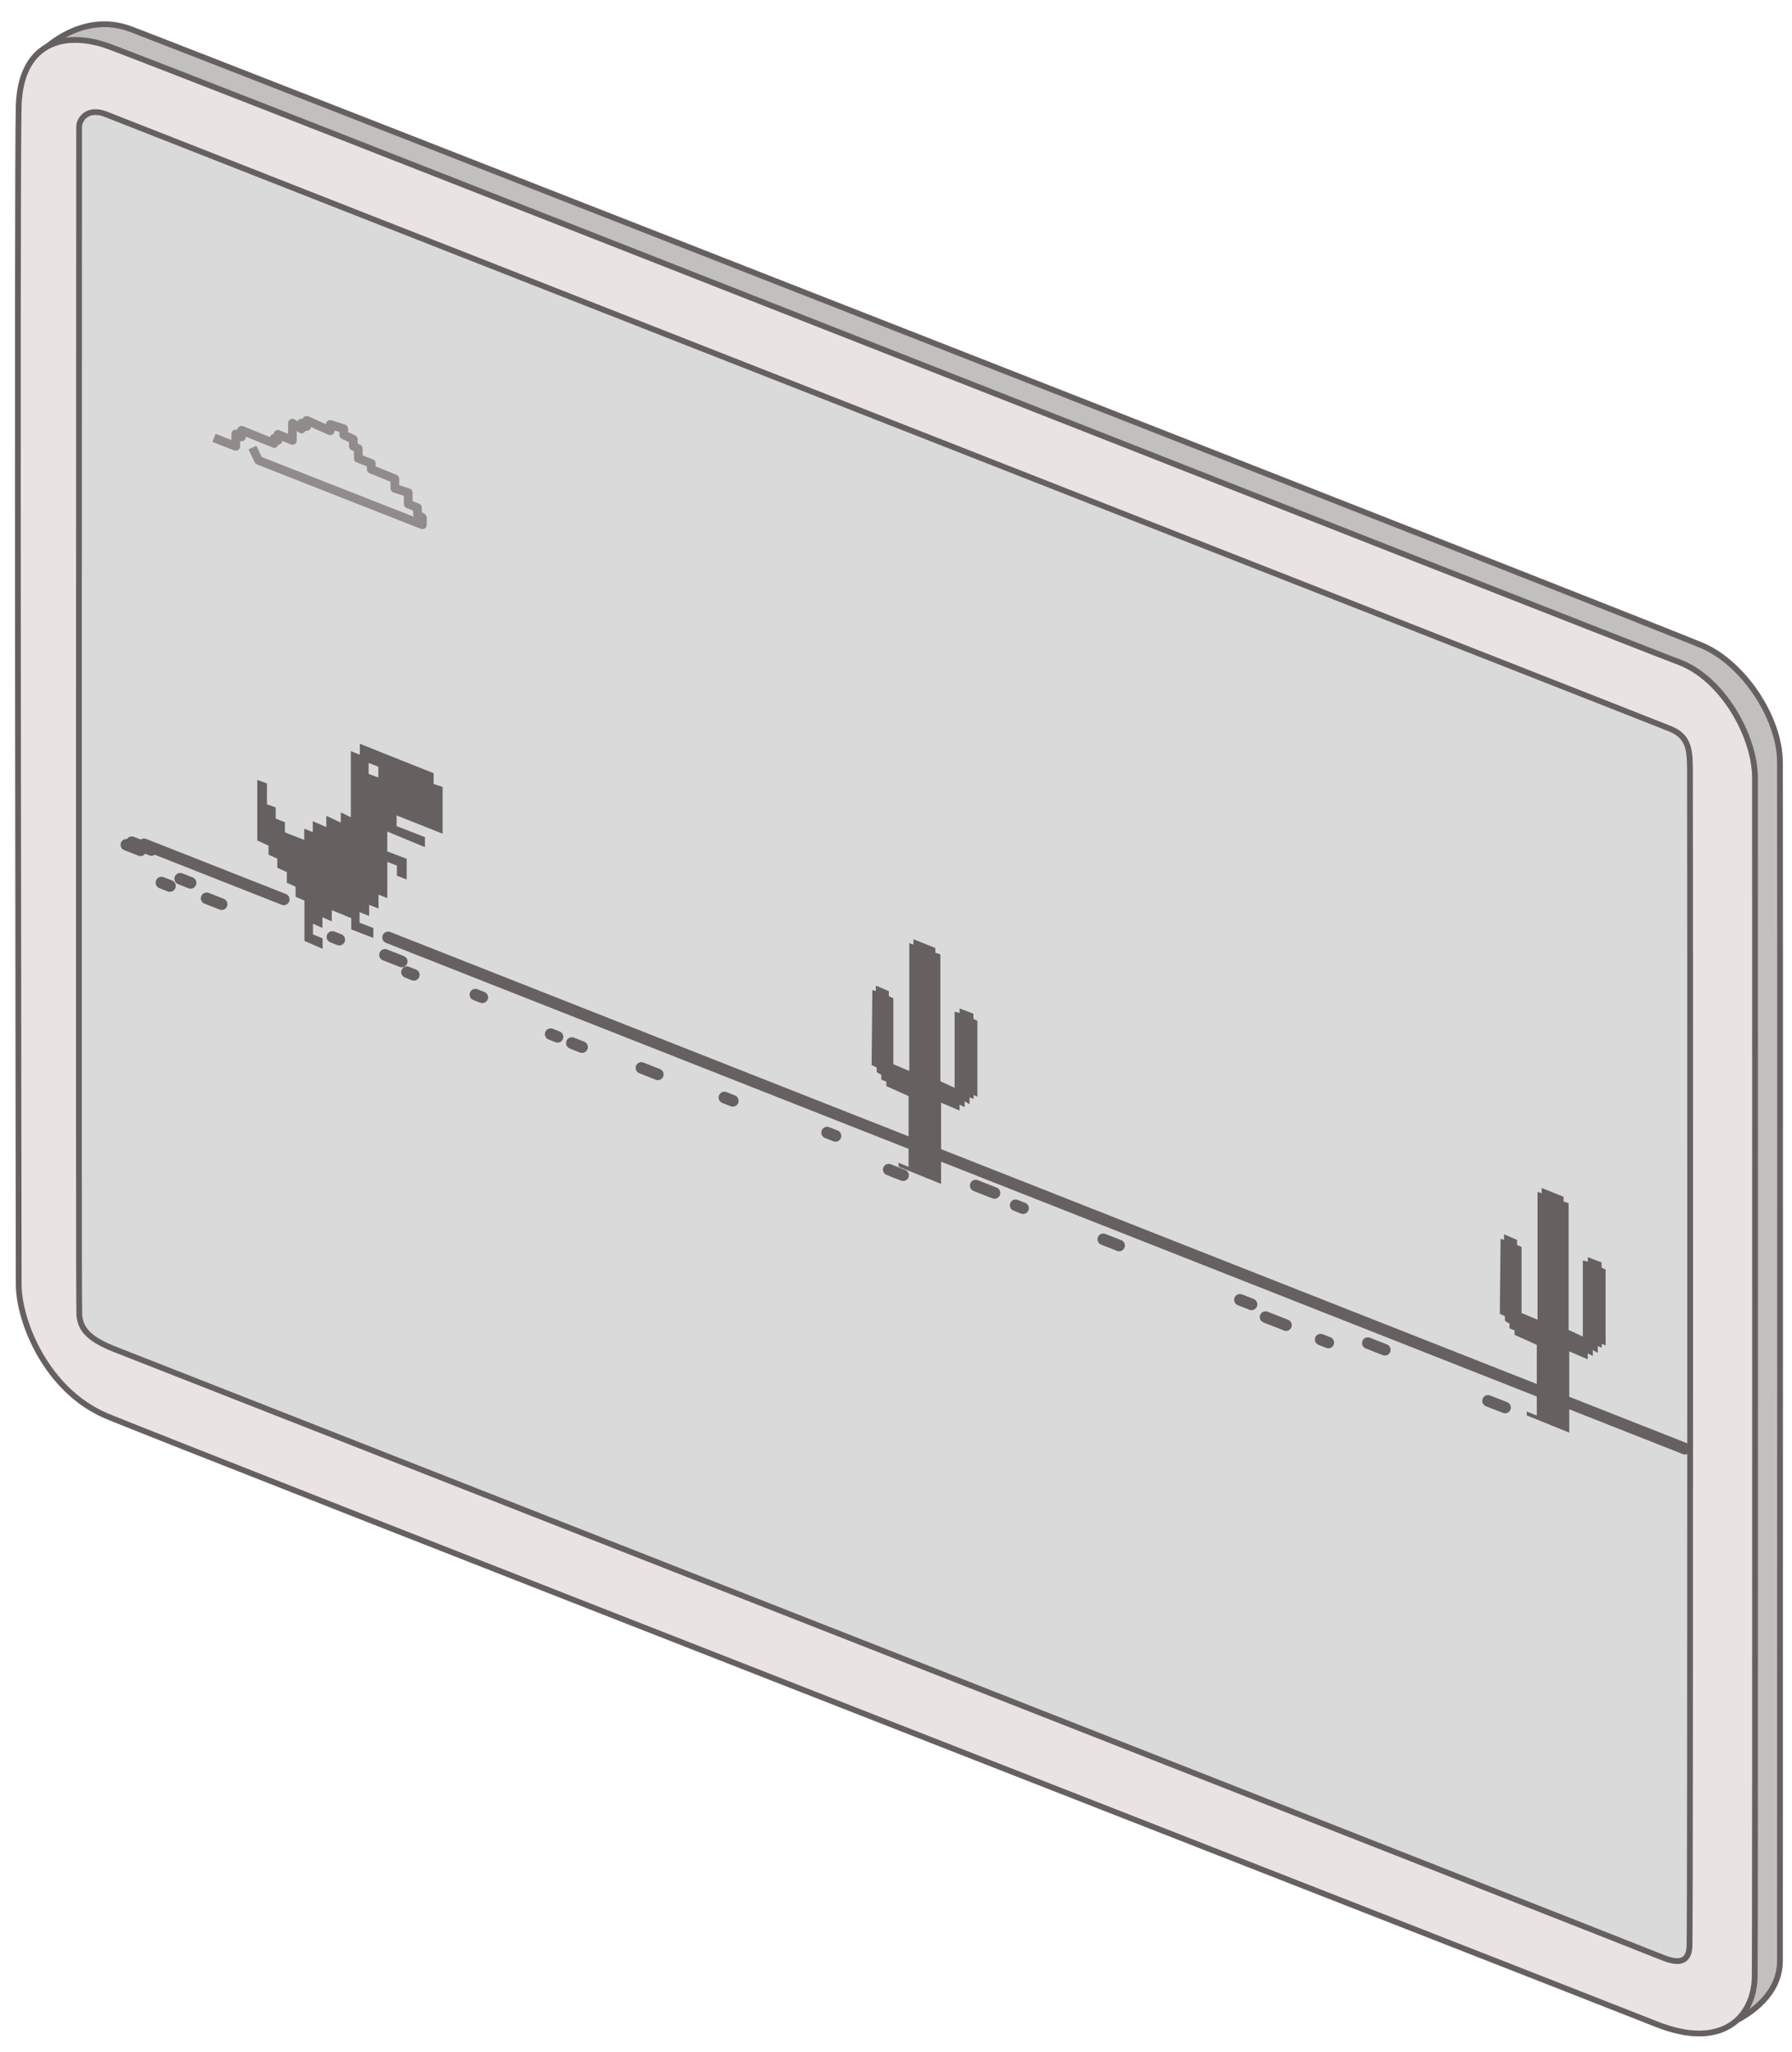 <?xml version="1.0" encoding="UTF-8" standalone="no"?>
<!DOCTYPE svg PUBLIC "-//W3C//DTD SVG 1.1//EN" "http://www.w3.org/Graphics/SVG/1.1/DTD/svg11.dtd">
<svg width="100%" height="100%" viewBox="0 0 310 355" version="1.1" xmlns="http://www.w3.org/2000/svg" xmlns:xlink="http://www.w3.org/1999/xlink" xml:space="preserve" xmlns:serif="http://www.serif.com/" style="fill-rule:evenodd;clip-rule:evenodd;stroke-linecap:round;stroke-linejoin:round;stroke-miterlimit:1.5;">
    <g transform="matrix(0.483,0,0,0.483,-379.567,-347.418)">
        <path d="M801.088,737.517C801.088,737.517 815.007,723.086 832.669,729.716C850.33,736.345 1381.61,944.424 1395.89,950.708C1410.16,956.991 1423.26,976.146 1423.36,992.293C1423.47,1008.88 1423.36,1409.4 1423.36,1421.62C1423.36,1433.84 1412.33,1440.62 1407.77,1443.01C1403.2,1445.4 1359.31,1392.97 1359.31,1392.97L860.022,782.193L829.071,750.163L801.088,737.517Z" style="fill:rgb(194,191,191);stroke:rgb(102,97,96);stroke-width:2.07px;"/>
    </g>
    <g transform="matrix(0.483,0,0,0.483,-379.567,-347.418)">
        <path d="M823.758,1226.38C841.75,1234.11 1358.12,1435.94 1379.03,1444.3C1402.57,1453.72 1413.99,1441.99 1414.32,1427.44C1414.54,1417.66 1414.42,1013.29 1414.42,998.017C1414.42,982.747 1402.59,962.154 1387.2,956.45C1371.81,950.745 834.468,738.896 823.309,735.364C807.077,730.225 793.275,735.909 792.555,757.058C791.859,777.465 792.555,1166.31 792.555,1179.37C792.555,1192.44 802.359,1217.19 823.758,1226.38Z" style="fill:rgb(233,228,227);stroke:rgb(102,97,96);stroke-width:2.07px;"/>
    </g>
    <g transform="matrix(0.483,0,0,0.483,-379.567,-347.418)">
        <path d="M826.898,1202.58C838.719,1207.2 1369.21,1415.49 1381.2,1420.41C1386.41,1422.55 1390.64,1422.67 1390.96,1416.59C1391.3,1410.25 1391.21,1001.81 1391.13,994.813C1391.06,987.815 1390.7,983.113 1384.15,980.388C1377.59,977.663 830.815,763.079 824.024,760.321C817.234,757.562 814.162,761.974 814.191,764.803C814.219,767.632 813.931,1185.5 814.256,1190.14C814.582,1194.77 816.795,1198.62 826.898,1202.58Z" style="fill:rgb(219,218,218);stroke:rgb(102,97,96);stroke-width:2.07px;"/>
    </g>
    <g transform="matrix(0.483,0,0,0.483,-379.567,-347.418)">
        <path d="M1323.03,1189.89L1323.29,1163.03L1324.54,1163.38L1324.54,1161.41L1329.2,1163.42L1329.2,1165.23L1330.81,1165.93L1330.81,1189.59L1336.53,1192.01L1336.53,1146.22L1338.01,1146.7L1338.01,1144.81L1345.85,1147.96L1345.85,1149.63L1347.66,1150.27L1347.66,1195.68L1352.75,1198.04L1352.75,1170.77L1354.55,1171.22L1354.55,1169.6L1359.48,1171.49L1359.48,1173.37L1360.92,1174.01L1360.92,1201.24L1359.55,1200.62L1359.55,1202.03L1358.11,1201.46L1358.11,1203.92L1356.35,1202.86L1356.35,1204.98L1354.52,1204.07L1354.52,1206.19L1347.9,1203.35L1347.9,1232.46L1332.68,1226.28L1332.68,1224.89L1336.27,1226.34L1336.27,1201.01L1328.31,1197.43L1328.31,1195.83L1326.5,1195.11L1326.5,1193.42L1324.88,1192.43L1324.83,1190.74L1323.03,1189.89" style="fill:rgb(102,97,96);"/>
    </g>
    <g transform="matrix(0.483,0,0,0.483,-488.242,-390.454)">
        <path d="M1323.03,1189.89L1323.29,1163.03L1324.54,1163.38L1324.54,1161.41L1329.2,1163.42L1329.2,1165.23L1330.81,1165.93L1330.81,1189.59L1336.53,1192.01L1336.53,1146.22L1338.01,1146.7L1338.01,1144.81L1345.85,1147.96L1345.85,1149.63L1347.66,1150.27L1347.66,1195.68L1352.75,1198.04L1352.75,1170.77L1354.55,1171.22L1354.55,1169.6L1359.48,1171.49L1359.48,1173.37L1360.92,1174.01L1360.92,1201.24L1359.55,1200.62L1359.55,1202.03L1358.11,1201.46L1358.11,1203.92L1356.35,1202.86L1356.35,1204.98L1354.52,1204.07L1354.52,1206.19L1347.9,1203.35L1347.9,1232.46L1332.68,1226.28L1332.68,1224.89L1336.27,1226.34L1336.27,1201.01L1328.31,1197.43L1328.31,1195.83L1326.5,1195.11L1326.5,1193.42L1324.88,1192.43L1324.83,1190.74L1323.03,1189.89" style="fill:rgb(102,97,96);"/>
    </g>
    <g transform="matrix(0.483,0,0,0.483,-379.567,-347.418)">
        <path d="M877.99,1020.36L877.99,998.624L881.471,999.931L881.471,1007.39L884.597,1008.5L884.597,1012.49L887.891,1013.81L887.891,1017.44L894.809,1020.15L894.809,1016.12L897.868,1017.34L897.868,1013.45L902.727,1015.53L902.727,1011.51L907.908,1013.93L907.908,1010.27L911.5,1012.05L911.5,988.345L914.733,989.63L914.733,985.704L941.163,996.256L941.163,1000.1L944.383,1001.17L944.383,1017.92L927.904,1011.38L927.904,1015.19L938.048,1019.16L938.048,1022.74L924.564,1017.15L924.564,1024.27L931.519,1026.9L931.519,1034.33L928.009,1032.97L928.009,1029.33L924.573,1028.01L924.573,1041L921.422,1039.74L921.422,1044.73L918.071,1043.41L918.071,1047.39L914.63,1046.01L914.63,1049.79L919.566,1051.71L919.566,1055.27L911.659,1052.2L911.659,1048.17L904.685,1045.31L904.685,1049.32L901.339,1047.86L901.339,1051.68L897.938,1050.16L897.938,1053.98L901.399,1055.42L901.399,1059.15L894.89,1056.34L894.89,1041.88L891.721,1040.49L891.721,1036.9L888.593,1035.49L888.593,1031.67L885.167,1030.14L885.167,1026.85L882.028,1025.44L882.028,1022.18L877.99,1020.36" style="fill:rgb(102,97,96);"/>
    </g>
    <g transform="matrix(0.483,0,0,0.483,-379.558,-347.428)">
        <path d="M837.428,1021.74L887.471,1041.47" style="fill:none;stroke:rgb(102,97,96);stroke-width:4.14px;stroke-linecap:butt;"/>
    </g>
    <g transform="matrix(4.483,0,0,4.483,-3687.05,-4418.28)">
        <path d="M837.428,1021.74L887.471,1041.47" style="fill:none;stroke:rgb(102,97,96);stroke-width:0.45px;stroke-linecap:butt;"/>
    </g>
    <g transform="matrix(0.068,0,0,0.068,-34.153,76.233)">
        <path d="M837.428,1021.74L887.471,1041.47" style="fill:none;stroke:rgb(102,97,96);stroke-width:29.32px;stroke-linecap:butt;"/>
    </g>
    <g transform="matrix(0.049,0,0,0.049,-19.187,96.087)">
        <path d="M837.428,1021.74L887.471,1041.47" style="fill:none;stroke:rgb(102,97,96);stroke-width:40.44px;stroke-linecap:butt;"/>
    </g>
    <g transform="matrix(0.036,0,0,0.036,1.027,115.249)">
        <path d="M837.428,1021.74L887.471,1041.47" style="fill:none;stroke:rgb(102,97,96);stroke-width:55.75px;stroke-linecap:butt;"/>
    </g>
    <g transform="matrix(0.029,0,0,0.029,3.651,123.073)">
        <path d="M837.428,1021.74L887.471,1041.47" style="fill:none;stroke:rgb(102,97,96);stroke-width:70.08px;stroke-linecap:butt;"/>
    </g>
    <g transform="matrix(0.052,0,0,0.052,-7.803,102.276)">
        <path d="M837.428,1021.74L887.471,1041.47" style="fill:none;stroke:rgb(102,97,96);stroke-width:38.38px;stroke-linecap:butt;"/>
    </g>
    <g transform="matrix(0.024,0,0,0.024,37.4,137.576)">
        <path d="M837.428,1021.74L887.471,1041.47" style="fill:none;stroke:rgb(102,97,96);stroke-width:82.91px;stroke-linecap:butt;"/>
    </g>
    <g transform="matrix(0.024,0,0,0.024,50.296,143.666)">
        <path d="M837.428,1021.74L887.471,1041.47" style="fill:none;stroke:rgb(102,97,96);stroke-width:82.91px;stroke-linecap:butt;"/>
    </g>
    <g transform="matrix(0.024,0,0,0.024,62.134,147.555)">
        <path d="M837.428,1021.74L887.471,1041.47" style="fill:none;stroke:rgb(102,97,96);stroke-width:82.91px;stroke-linecap:butt;"/>
    </g>
    <g transform="matrix(0.024,0,0,0.024,75.16,154.391)">
        <path d="M837.428,1021.74L887.471,1041.47" style="fill:none;stroke:rgb(102,97,96);stroke-width:82.91px;stroke-linecap:butt;"/>
    </g>
    <g transform="matrix(0.035,0,0,0.035,69.621,144.702)">
        <path d="M837.428,1021.74L887.471,1041.47" style="fill:none;stroke:rgb(102,97,96);stroke-width:57.64px;stroke-linecap:butt;"/>
    </g>
    <g transform="matrix(0.057,0,0,0.057,63.219,126.514)">
        <path d="M837.428,1021.74L887.471,1041.47" style="fill:none;stroke:rgb(102,97,96);stroke-width:34.82px;stroke-linecap:butt;"/>
    </g>
    <g transform="matrix(0.029,0,0,0.029,101.03,160.25)">
        <path d="M837.428,1021.74L887.471,1041.47" style="fill:none;stroke:rgb(102,97,96);stroke-width:69.35px;stroke-linecap:butt;"/>
    </g>
    <g transform="matrix(0.029,0,0,0.029,118.795,166.314)">
        <path d="M837.428,1021.74L887.471,1041.47" style="fill:none;stroke:rgb(102,97,96);stroke-width:69.35px;stroke-linecap:butt;"/>
    </g>
    <g transform="matrix(0.05,0,0,0.05,111.863,151.261)">
        <path d="M837.428,1021.74L887.471,1041.47" style="fill:none;stroke:rgb(102,97,96);stroke-width:39.66px;stroke-linecap:butt;"/>
    </g>
    <g transform="matrix(0.065,0,0,0.065,114.352,138.7)">
        <path d="M837.428,1021.74L887.471,1041.47" style="fill:none;stroke:rgb(102,97,96);stroke-width:30.81px;stroke-linecap:butt;"/>
    </g>
    <g transform="matrix(0.026,0,0,0.026,153.912,181.951)">
        <path d="M837.428,1021.74L887.471,1041.47" style="fill:none;stroke:rgb(102,97,96);stroke-width:76.58px;stroke-linecap:butt;"/>
    </g>
    <g transform="matrix(0.055,0,0,0.055,144.793,158.206)">
        <path d="M837.428,1021.74L887.471,1041.47" style="fill:none;stroke:rgb(102,97,96);stroke-width:36.17px;stroke-linecap:butt;"/>
    </g>
    <g transform="matrix(0.04,0,0,0.04,181.002,184.005)">
        <path d="M837.428,1021.74L887.471,1041.47" style="fill:none;stroke:rgb(102,97,96);stroke-width:50.2px;stroke-linecap:butt;"/>
    </g>
    <g transform="matrix(0.071,0,0,0.071,159.466,155.318)">
        <path d="M837.428,1021.74L887.471,1041.47" style="fill:none;stroke:rgb(102,97,96);stroke-width:28.02px;stroke-linecap:butt;"/>
    </g>
    <g transform="matrix(0.027,0,0,0.027,205.838,204.162)">
        <path d="M837.428,1021.74L887.471,1041.47" style="fill:none;stroke:rgb(102,97,96);stroke-width:73.18px;stroke-linecap:butt;"/>
    </g>
    <g transform="matrix(0.059,0,0,0.059,187.206,172.079)">
        <path d="M837.428,1021.74L887.471,1041.47" style="fill:none;stroke:rgb(102,97,96);stroke-width:33.78px;stroke-linecap:butt;"/>
    </g>
    <g transform="matrix(0.059,0,0,0.059,208.005,182.072)">
        <path d="M837.428,1021.74L887.471,1041.47" style="fill:none;stroke:rgb(102,97,96);stroke-width:33.78px;stroke-linecap:butt;"/>
    </g>
    <g transform="matrix(0.058,0,0,0.058,18.029,105.94)">
        <path d="M837.428,1021.74L887.471,1041.47" style="fill:none;stroke:rgb(102,97,96);stroke-width:34.59px;stroke-linecap:butt;"/>
    </g>
    <g transform="matrix(0.483,0,0,0.483,-379.567,-347.418)">
        <path d="M917.879,992.57L917.879,996.497L921.352,997.793L921.352,993.928L917.879,992.57Z" style="fill:rgb(219,218,218);"/>
    </g>
    <g transform="matrix(0.483,0,0,0.483,-379.567,-347.418)">
        <path d="M876.944,881.012L878.464,884.208L937.143,907.263L937.143,904.733L935.386,903.542L935.386,901.175L932.061,899.813L932.061,895.772L927.27,894.226L927.27,890.815L918.819,887.374L918.819,885.268L914.175,883.485L914.175,880.003L912.404,879.114L912.404,876.66L908.965,875.079L908.965,872.882L904.117,871.313L904.117,873.61L895.708,869.856L895.708,872.059L893.872,870.841L893.872,872.947L890.58,870.859L890.58,877.056L885.402,874.86L885.402,877.058L884.068,876.259L884.068,878.144L872.342,873.401L872.342,875.81L870.293,874.73L870.293,879.166L863.941,876.698" style="fill:none;stroke:rgb(145,140,139);stroke-width:3.11px;stroke-linecap:square;"/>
    </g>
</svg>
